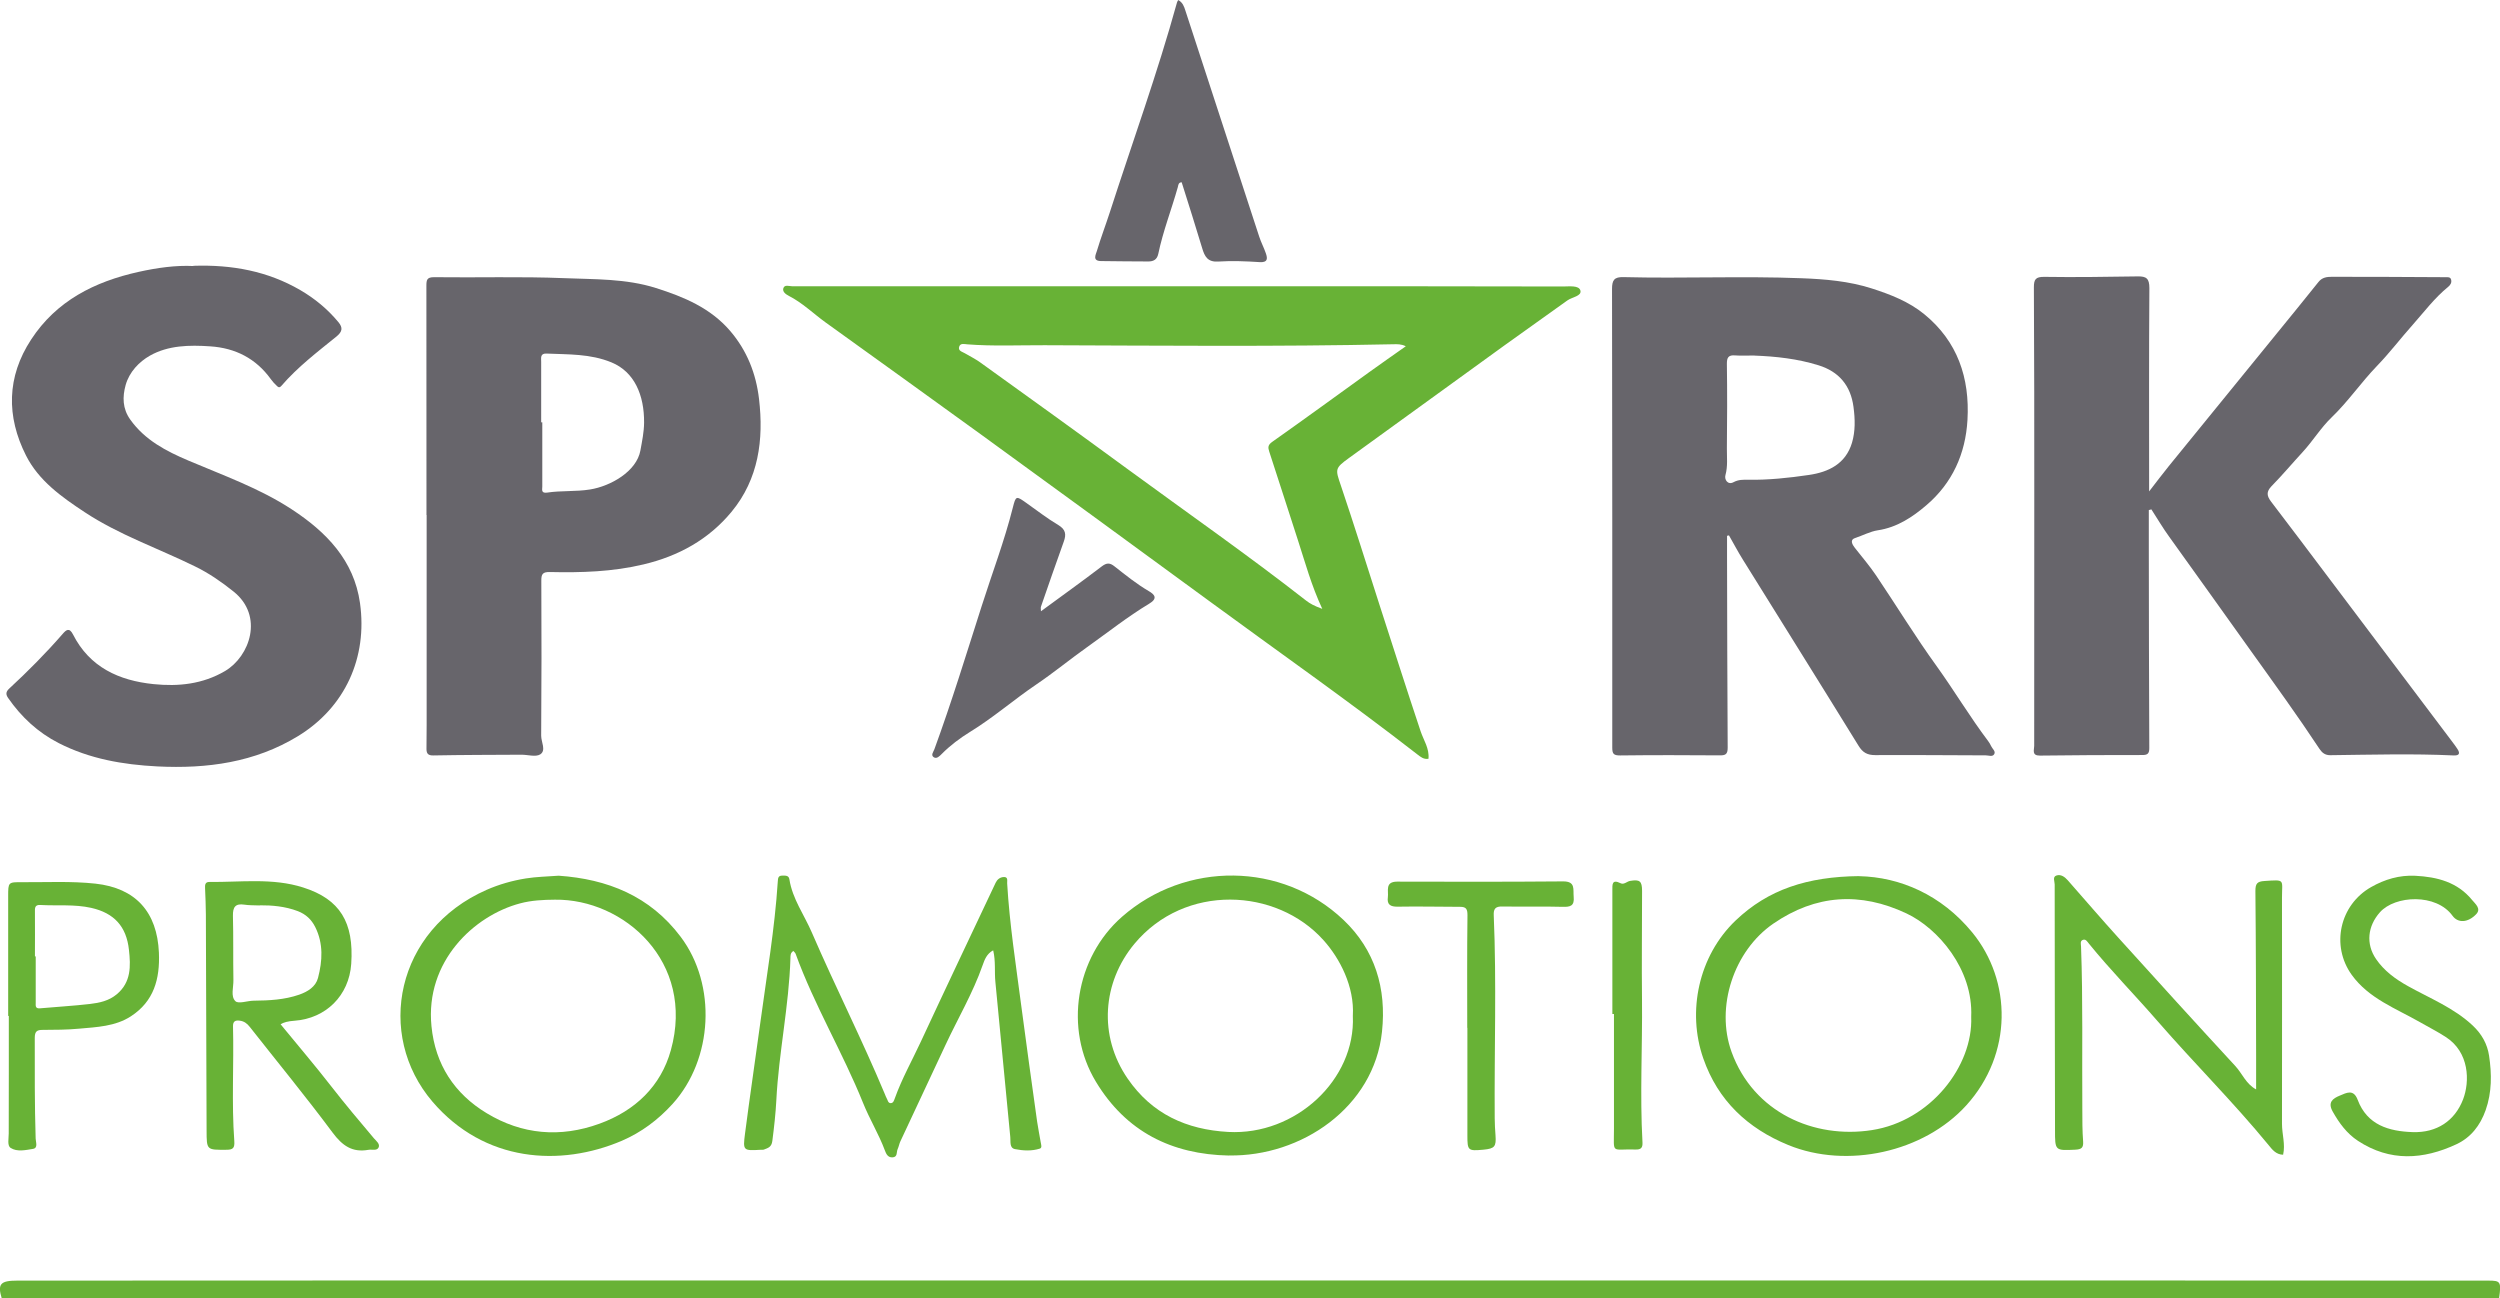 <svg width="181" height="94" viewBox="0 0 181 94" fill="none" xmlns="http://www.w3.org/2000/svg">
<g id="Warstwa_1" clip-path="url(#clip0_523_1850)">
<path id="Vector" d="M0.126 94C-0.187 92.966 0.022 92.716 1.245 92.716C11.167 92.716 21.088 92.705 31.015 92.705C70.539 92.705 110.057 92.705 149.581 92.705C159.769 92.705 169.958 92.71 180.152 92.716C181.051 92.716 181.097 92.792 180.935 94H0.126Z" fill="#68B236"/>
<path id="Vector_2" d="M125.038 38.801C125.038 39.278 125.038 39.754 125.038 40.23C125.049 44.865 125.055 49.506 125.084 54.142C125.084 54.624 124.91 54.694 124.493 54.688C122.092 54.67 119.691 54.664 117.291 54.694C116.833 54.694 116.728 54.583 116.728 54.13C116.734 43.059 116.728 31.988 116.711 20.917C116.711 20.278 116.873 20.045 117.54 20.063C121.831 20.173 126.128 19.976 130.419 20.144C132.141 20.208 133.858 20.353 135.51 20.882C136.867 21.317 138.207 21.84 139.314 22.746C141.726 24.715 142.619 27.358 142.445 30.402C142.306 32.865 141.338 34.985 139.471 36.577C138.473 37.43 137.354 38.185 135.945 38.395C135.406 38.476 134.843 38.778 134.281 38.964C133.927 39.086 134.095 39.417 134.293 39.667C134.814 40.329 135.365 40.974 135.835 41.671C137.302 43.849 138.676 46.103 140.213 48.228C141.494 50.012 142.619 51.9 143.942 53.654C144.029 53.77 144.104 53.898 144.162 54.026C144.249 54.217 144.504 54.391 144.382 54.6C144.26 54.815 143.982 54.688 143.773 54.688C141.106 54.682 138.439 54.653 135.771 54.67C135.191 54.67 134.861 54.49 134.553 53.985C131.782 49.489 128.975 45.011 126.186 40.521C125.826 39.946 125.513 39.347 125.177 38.761C125.131 38.772 125.084 38.784 125.032 38.795L125.038 38.801ZM127.009 25.738C126.551 25.738 126.087 25.767 125.629 25.732C125.142 25.691 125.02 25.877 125.026 26.354C125.055 28.392 125.049 30.425 125.026 32.464C125.02 33.109 125.102 33.748 124.922 34.398C124.829 34.724 125.096 35.136 125.508 34.91C125.867 34.718 126.203 34.729 126.551 34.735C128.036 34.758 129.503 34.602 130.964 34.387C132.402 34.178 133.626 33.579 134.084 32.057C134.333 31.215 134.31 30.344 134.194 29.467C133.991 27.904 133.127 26.899 131.66 26.446C130.146 25.976 128.587 25.802 127.004 25.744L127.009 25.738Z" fill="#67656B"/>
<path id="Vector_3" d="M155.574 36.925C155.574 37.837 155.574 38.755 155.574 39.667C155.58 44.499 155.586 49.326 155.609 54.159C155.609 54.548 155.493 54.664 155.116 54.664C152.64 54.664 150.17 54.67 147.694 54.705C147.079 54.711 147.276 54.293 147.276 54.008C147.276 47.961 147.282 41.92 147.282 35.874C147.282 30.849 147.282 25.825 147.253 20.8C147.253 20.226 147.381 20.04 148.001 20.045C150.257 20.08 152.512 20.045 154.768 20.011C155.4 19.999 155.615 20.167 155.615 20.859C155.58 25.732 155.597 30.611 155.597 35.578C156.102 34.927 156.554 34.323 157.03 33.736C159.616 30.553 162.208 27.376 164.794 24.198C165.82 22.938 166.847 21.683 167.856 20.417C168.122 20.08 168.47 20.04 168.83 20.04C171.573 20.04 174.31 20.051 177.052 20.069C177.215 20.069 177.418 20.04 177.464 20.26C177.511 20.469 177.412 20.632 177.25 20.766C176.27 21.561 175.51 22.578 174.687 23.507C173.811 24.489 173.005 25.552 172.089 26.499C170.941 27.689 170.013 29.06 168.812 30.216C168.041 30.954 167.461 31.912 166.725 32.714C165.965 33.539 165.246 34.398 164.463 35.194C164.063 35.607 164.116 35.909 164.429 36.321C165.797 38.11 167.148 39.911 168.505 41.711C171.532 45.725 174.553 49.739 177.58 53.752C177.696 53.909 177.812 54.06 177.916 54.223C178.131 54.548 178.05 54.711 177.65 54.694C174.669 54.554 171.683 54.641 168.702 54.676C168.349 54.676 168.128 54.513 167.937 54.229C166.348 51.824 164.655 49.489 162.979 47.148C161.002 44.389 159.036 41.618 157.053 38.865C156.589 38.226 156.189 37.541 155.76 36.879C155.696 36.896 155.632 36.913 155.568 36.931L155.574 36.925Z" fill="#67656B"/>
<path id="Vector_4" d="M103.403 54.937C103.067 54.99 102.835 54.786 102.615 54.618C97.663 50.767 92.519 47.166 87.463 43.454C82.012 39.458 76.55 35.473 71.076 31.494C67.312 28.758 63.526 26.051 59.757 23.333C58.875 22.694 58.093 21.922 57.113 21.422C56.898 21.312 56.637 21.126 56.712 20.876C56.8 20.58 57.136 20.725 57.35 20.725C68.924 20.719 80.493 20.719 92.067 20.725C99.101 20.725 106.135 20.725 113.174 20.742C113.621 20.742 114.311 20.644 114.421 21.033C114.531 21.439 113.812 21.509 113.476 21.753C111.962 22.845 110.437 23.914 108.924 25.006C105.172 27.718 101.432 30.437 97.68 33.149C96.631 33.91 96.671 33.957 97.083 35.165C98.04 38 98.933 40.857 99.849 43.709C100.846 46.788 101.826 49.872 102.853 52.945C103.073 53.601 103.496 54.188 103.421 54.937H103.403ZM95.738 44.093C94.932 42.362 94.497 40.73 93.975 39.126C93.279 36.983 92.595 34.84 91.893 32.696C91.794 32.394 91.789 32.214 92.113 31.988C94.468 30.326 96.799 28.625 99.136 26.94C99.988 26.324 100.852 25.726 101.78 25.07C101.444 24.901 101.154 24.919 100.869 24.924C92.456 25.105 84.042 25.023 75.628 24.994C73.761 24.988 71.893 25.076 70.026 24.93C69.829 24.913 69.539 24.832 69.452 25.081C69.336 25.401 69.655 25.459 69.852 25.575C70.223 25.79 70.618 25.988 70.966 26.237C74.526 28.799 78.086 31.355 81.624 33.951C85.944 37.117 90.333 40.178 94.555 43.477C94.845 43.704 95.158 43.872 95.732 44.081L95.738 44.093Z" fill="#68B236"/>
<path id="Vector_5" d="M30.877 37.291C30.877 31.761 30.877 26.226 30.871 20.696C30.871 20.266 30.906 20.063 31.439 20.069C34.565 20.109 37.696 20.011 40.822 20.138C43.048 20.231 45.31 20.162 47.49 20.853C49.52 21.497 51.433 22.293 52.865 23.96C54.083 25.383 54.739 27.05 54.953 28.88C55.301 31.837 54.924 34.677 52.97 37.047C51.317 39.051 49.137 40.259 46.591 40.863C44.353 41.398 42.092 41.467 39.813 41.415C39.279 41.404 39.186 41.572 39.192 42.06C39.21 45.795 39.21 49.535 39.181 53.27C39.181 53.729 39.557 54.333 39.111 54.618C38.786 54.821 38.218 54.641 37.76 54.641C35.626 54.653 33.492 54.653 31.358 54.694C30.981 54.699 30.883 54.542 30.877 54.24C30.877 53.66 30.889 53.079 30.889 52.498C30.889 47.427 30.889 42.356 30.889 37.285C30.889 37.285 30.889 37.285 30.883 37.285L30.877 37.291ZM39.175 30.576C39.175 30.576 39.233 30.576 39.262 30.576C39.262 32.127 39.262 33.678 39.262 35.229C39.262 35.432 39.157 35.728 39.61 35.665C40.636 35.508 41.68 35.606 42.718 35.438C44.208 35.2 46.093 34.131 46.365 32.615C46.487 31.947 46.626 31.273 46.632 30.605C46.649 28.613 45.936 26.923 44.272 26.237C42.735 25.604 41.146 25.668 39.563 25.598C39.099 25.581 39.181 25.918 39.181 26.202C39.181 27.66 39.181 29.113 39.181 30.57L39.175 30.576Z" fill="#67656B"/>
<path id="Vector_6" d="M14.003 19.244C16.827 19.151 19.39 19.639 21.732 20.998C22.782 21.608 23.721 22.38 24.504 23.327C24.84 23.734 24.782 24.013 24.371 24.355C22.979 25.482 21.553 26.568 20.375 27.933C20.213 28.119 20.126 28.015 20.039 27.933C19.883 27.788 19.732 27.626 19.604 27.445C18.526 25.953 17.047 25.198 15.226 25.076C13.713 24.971 12.176 25 10.854 25.749C10.077 26.191 9.364 26.923 9.097 27.875C8.859 28.735 8.865 29.583 9.428 30.373C10.489 31.866 12.031 32.662 13.643 33.347C16.183 34.427 18.793 35.351 21.118 36.873C23.623 38.511 25.629 40.567 26.064 43.663C26.615 47.601 24.997 51.208 21.57 53.299C18.456 55.199 15 55.669 11.393 55.489C8.894 55.361 6.488 54.943 4.249 53.799C2.748 53.032 1.541 51.911 0.585 50.529C0.405 50.267 0.422 50.081 0.672 49.849C2.023 48.6 3.322 47.293 4.534 45.899C4.789 45.603 5.015 45.411 5.282 45.928C6.488 48.31 8.616 49.274 11.115 49.53C12.913 49.715 14.675 49.535 16.293 48.583C18.085 47.526 19.123 44.598 16.908 42.827C16.032 42.124 15.122 41.496 14.119 41.008C11.451 39.696 8.616 38.726 6.122 37.076C4.458 35.978 2.806 34.805 1.884 32.981C0.451 30.146 0.486 27.283 2.255 24.582C4.087 21.776 6.847 20.394 10.031 19.685C11.388 19.383 12.745 19.197 14.003 19.261V19.244Z" fill="#67656B"/>
<path id="Vector_7" d="M71.898 68.808C71.434 69.058 71.283 69.488 71.144 69.877C70.437 71.898 69.347 73.74 68.448 75.668C67.364 77.997 66.268 80.321 65.183 82.644C65.102 82.819 65.073 83.016 64.992 83.19C64.888 83.405 65.009 83.783 64.603 83.794C64.273 83.8 64.157 83.539 64.064 83.289C63.623 82.104 62.956 81.024 62.487 79.856C61.008 76.185 58.956 72.781 57.604 69.058C57.575 68.977 57.494 68.919 57.442 68.849C57.21 68.994 57.233 69.192 57.227 69.383C57.123 72.828 56.381 76.214 56.207 79.653C56.155 80.64 56.044 81.622 55.917 82.604C55.859 83.062 55.598 83.115 55.302 83.231C55.239 83.254 55.157 83.237 55.088 83.243C53.812 83.318 53.777 83.318 53.94 82.069C54.288 79.38 54.688 76.691 55.053 74.001C55.511 70.615 56.091 67.246 56.311 63.83C56.329 63.592 56.329 63.389 56.642 63.395C56.862 63.395 57.106 63.366 57.152 63.662C57.372 65.085 58.231 66.241 58.782 67.525C60.48 71.451 62.417 75.273 64.07 79.229C64.105 79.316 64.139 79.409 64.186 79.496C64.273 79.635 64.284 79.868 64.487 79.868C64.684 79.868 64.731 79.659 64.789 79.508C65.299 78.09 66.036 76.778 66.668 75.418C68.454 71.573 70.275 67.745 72.084 63.912C72.194 63.679 72.391 63.517 72.652 63.499C73.011 63.47 72.907 63.772 72.919 63.958C73.093 66.915 73.551 69.836 73.933 72.77C74.299 75.581 74.699 78.387 75.087 81.198C75.157 81.703 75.267 82.197 75.348 82.702C75.371 82.859 75.47 83.103 75.279 83.161C74.693 83.347 74.073 83.312 73.487 83.196C73.069 83.115 73.18 82.65 73.145 82.325C72.785 78.584 72.432 74.838 72.066 71.097C71.991 70.359 72.095 69.604 71.91 68.82L71.898 68.808Z" fill="#68B236"/>
<path id="Vector_8" d="M134.609 63.435C137.566 63.499 140.553 64.783 142.785 67.501C145.667 71.01 145.731 76.307 142.362 80.025C139.277 83.428 133.722 84.642 129.471 82.9C126.526 81.692 124.38 79.682 123.319 76.632C122.13 73.229 122.977 69.209 125.656 66.647C128.016 64.394 130.857 63.47 134.609 63.43V63.435ZM142.715 73.618C142.872 70.179 140.315 67.205 138.024 66.13C134.696 64.562 131.472 64.754 128.393 66.868C125.517 68.843 124.189 72.921 125.366 76.162C126.96 80.553 131.344 82.47 135.525 81.82C139.781 81.163 142.86 77.167 142.715 73.618Z" fill="#68B236"/>
<path id="Vector_9" d="M40.446 63.401C43.972 63.645 47.057 64.864 49.283 67.827C51.905 71.312 51.626 76.691 48.692 79.926C47.648 81.076 46.436 81.982 45.022 82.592C40.568 84.491 35.077 84.16 31.313 79.763C27.156 74.901 28.658 67.321 35.222 64.429C36.132 64.028 37.095 63.755 38.075 63.598C38.84 63.476 39.617 63.464 40.446 63.401ZM40.18 65.137C39.333 65.143 38.475 65.184 37.657 65.404C34.317 66.287 30.774 69.61 31.238 74.292C31.511 77.08 32.908 79.188 35.233 80.594C37.791 82.145 40.562 82.389 43.404 81.355C45.984 80.42 47.846 78.642 48.57 76.034C50.35 69.627 45.161 65.073 40.18 65.137Z" fill="#68B236"/>
<path id="Vector_10" d="M88.969 83.661C84.823 83.579 81.524 81.93 79.344 78.317C77.024 74.483 77.871 69.325 81.234 66.374C85.838 62.337 92.82 62.378 97.273 66.607C99.546 68.767 100.393 71.556 100.056 74.698C99.477 80.17 94.217 83.748 88.963 83.655L88.969 83.661ZM97.946 73.548C98.073 71.428 97 69.377 95.817 68.065C92.414 64.272 85.786 63.946 82.133 68.332C79.813 71.12 79.512 75 81.645 78.096C83.408 80.658 85.902 81.784 88.929 81.953C93.8 82.214 98.154 78.172 97.946 73.554V73.548Z" fill="#68B236"/>
<path id="Vector_11" d="M163.343 78.874C163.343 78.038 163.343 77.248 163.343 76.458C163.332 72.479 163.332 68.495 163.291 64.516C163.291 63.981 163.407 63.819 163.946 63.784C165.477 63.685 165.216 63.65 165.216 64.986C165.216 70.446 165.228 75.906 165.216 81.372C165.216 82.116 165.471 82.847 165.297 83.603C164.775 83.591 164.503 83.219 164.242 82.9C161.702 79.804 158.861 76.981 156.234 73.96C154.587 72.061 152.819 70.266 151.23 68.309C151.119 68.175 151.004 67.948 150.772 68.059C150.592 68.146 150.661 68.361 150.667 68.524C150.812 72.456 150.731 76.383 150.76 80.315C150.76 81.093 150.76 81.872 150.818 82.644C150.853 83.121 150.673 83.213 150.255 83.237C148.777 83.306 148.783 83.318 148.783 81.802C148.777 75.877 148.759 69.958 148.759 64.034C148.759 63.813 148.591 63.487 148.881 63.389C149.2 63.278 149.484 63.482 149.705 63.731C150.922 65.114 152.123 66.514 153.358 67.879C156.17 70.992 158.994 74.1 161.835 77.178C162.34 77.724 162.607 78.48 163.343 78.874Z" fill="#68B236"/>
<path id="Vector_12" d="M85.298 2.0449e-05C85.622 0.168 85.727 0.465 85.82 0.761C87.6 6.215 89.38 11.675 91.166 17.13C91.299 17.542 91.508 17.931 91.647 18.338C91.786 18.738 91.781 19.017 91.189 18.977C90.198 18.913 89.2 18.872 88.209 18.936C87.437 18.988 87.217 18.576 87.037 17.966C86.562 16.374 86.052 14.789 85.553 13.197C85.315 13.203 85.309 13.406 85.275 13.546C84.822 15.16 84.202 16.735 83.86 18.378C83.767 18.814 83.489 18.93 83.135 18.93C81.992 18.93 80.856 18.913 79.713 18.901C79.07 18.895 79.337 18.431 79.412 18.175C79.696 17.228 80.05 16.299 80.357 15.352C81.987 10.299 83.802 5.297 85.216 0.174C85.234 0.11 85.275 0.052 85.315 -0.012L85.298 2.0449e-05Z" fill="#67656B"/>
<path id="Vector_13" d="M75.365 44.255C76.872 43.146 78.34 42.1 79.766 41.008C80.126 40.735 80.352 40.735 80.694 41.008C81.494 41.636 82.283 42.275 83.164 42.792C83.616 43.053 83.831 43.332 83.199 43.709C81.627 44.656 80.189 45.8 78.699 46.858C77.47 47.729 76.287 48.705 75.04 49.547C73.399 50.657 71.909 51.963 70.21 53.003C69.502 53.439 68.789 53.973 68.18 54.589C68.029 54.74 67.826 54.955 67.618 54.833C67.363 54.682 67.577 54.438 67.647 54.252C68.899 50.831 69.966 47.346 71.074 43.878C71.828 41.508 72.715 39.185 73.324 36.768C73.55 35.88 73.567 35.891 74.292 36.402C75.063 36.948 75.811 37.529 76.617 38.011C77.157 38.331 77.209 38.685 77.017 39.214C76.455 40.776 75.91 42.35 75.365 43.924C75.336 44.006 75.365 44.099 75.365 44.255Z" fill="#67656B"/>
<path id="Vector_14" d="M20.315 74.158C21.538 75.651 22.797 77.126 23.985 78.654C24.983 79.938 26.026 81.175 27.076 82.418C27.233 82.598 27.54 82.83 27.406 83.086C27.279 83.335 26.925 83.202 26.67 83.248C25.505 83.457 24.785 82.946 24.084 82.005C22.147 79.403 20.083 76.888 18.076 74.338C17.885 74.094 17.671 73.937 17.363 73.897C17.033 73.85 16.859 73.943 16.87 74.315C16.94 77.08 16.76 79.845 16.963 82.609C16.998 83.103 16.882 83.243 16.401 83.243C14.957 83.254 14.963 83.272 14.957 81.854C14.939 76.638 14.922 71.422 14.905 66.206C14.905 65.573 14.87 64.946 14.847 64.312C14.835 64.074 14.847 63.848 15.16 63.854C17.433 63.877 19.735 63.546 21.95 64.254C24.617 65.102 25.632 66.775 25.429 69.784C25.273 72.073 23.602 73.74 21.312 73.902C20.86 73.933 20.527 74.019 20.315 74.158ZM18.801 65.555C18.372 65.538 18.024 65.55 17.694 65.497C17.044 65.399 16.853 65.666 16.864 66.299C16.905 67.85 16.87 69.407 16.899 70.957C16.911 71.48 16.685 72.137 17.044 72.485C17.265 72.7 17.908 72.456 18.36 72.45C19.48 72.439 20.593 72.386 21.66 72.015C22.275 71.8 22.855 71.445 23.023 70.806C23.347 69.569 23.423 68.315 22.82 67.112C22.547 66.572 22.147 66.194 21.567 65.968C20.639 65.614 19.683 65.538 18.801 65.544V65.555Z" fill="#68B236"/>
<path id="Vector_15" d="M0.592 73.554C0.592 70.667 0.592 67.78 0.592 64.893C0.592 63.865 0.592 63.865 1.601 63.871C3.369 63.883 5.138 63.784 6.907 63.975C9.823 64.295 11.377 66.026 11.505 68.971C11.586 70.882 11.139 72.497 9.481 73.577C8.35 74.315 7.005 74.361 5.712 74.477C4.842 74.559 3.967 74.559 3.097 74.564C2.679 74.564 2.517 74.663 2.517 75.145C2.517 77.573 2.505 79.996 2.581 82.424C2.586 82.685 2.772 83.115 2.389 83.179C1.856 83.266 1.241 83.411 0.771 83.109C0.511 82.946 0.632 82.429 0.632 82.069C0.632 80.64 0.632 79.206 0.638 77.777C0.638 76.371 0.638 74.96 0.638 73.554C0.621 73.554 0.603 73.554 0.586 73.554H0.592ZM2.534 69.244C2.534 69.244 2.569 69.244 2.586 69.244C2.586 70.359 2.586 71.474 2.586 72.59C2.586 72.799 2.534 73.037 2.9 73.002C4.106 72.892 5.312 72.828 6.512 72.688C7.202 72.607 7.886 72.462 8.461 71.98C9.504 71.103 9.464 69.941 9.336 68.773C9.156 67.072 8.258 66.102 6.605 65.73C5.387 65.457 4.146 65.59 2.917 65.521C2.511 65.497 2.523 65.747 2.529 66.043C2.54 67.112 2.529 68.175 2.529 69.244H2.534Z" fill="#68B236"/>
<path id="Vector_16" d="M174.869 63.406C176.446 63.488 177.919 63.859 178.98 65.16C179.212 65.445 179.664 65.788 179.27 66.194C178.673 66.81 177.96 66.845 177.565 66.305C176.382 64.667 173.402 64.818 172.306 66.049C171.419 67.048 171.274 68.332 172.022 69.43C172.613 70.295 173.431 70.888 174.324 71.387C175.924 72.282 177.652 72.961 179.027 74.251C179.676 74.861 180.082 75.581 180.209 76.435C180.407 77.759 180.418 79.078 179.96 80.379C179.566 81.488 178.887 82.36 177.838 82.847C175.437 83.963 173.037 84.12 170.717 82.598C169.911 82.069 169.354 81.308 168.885 80.472C168.514 79.81 168.885 79.531 169.401 79.322C169.882 79.124 170.392 78.822 170.694 79.624C171.384 81.459 172.961 81.907 174.678 81.965C176.429 82.023 177.728 81.146 178.325 79.601C178.824 78.299 178.795 76.179 177.061 75.07C176.458 74.681 175.814 74.355 175.199 74.001C173.46 73.008 171.5 72.293 170.265 70.58C168.74 68.46 169.395 65.515 171.668 64.225C172.66 63.662 173.715 63.348 174.875 63.406H174.869Z" fill="#68B236"/>
<path id="Vector_17" d="M106.228 74.413C106.228 71.695 106.21 68.977 106.245 66.258C106.245 65.811 106.147 65.654 105.712 65.654C104.21 65.654 102.708 65.614 101.206 65.643C100.673 65.654 100.406 65.497 100.481 64.963C100.545 64.504 100.249 63.83 101.16 63.83C105.161 63.842 109.162 63.848 113.163 63.813C114.091 63.807 113.882 64.388 113.934 64.928C113.998 65.59 113.697 65.672 113.128 65.654C111.673 65.614 110.217 65.654 108.768 65.631C108.281 65.619 108.124 65.788 108.147 66.264C108.356 71.167 108.182 76.069 108.217 80.966C108.217 81.378 108.246 81.79 108.275 82.203C108.333 83.01 108.217 83.161 107.399 83.237C106.28 83.341 106.239 83.301 106.239 82.209C106.239 79.612 106.239 77.016 106.239 74.419L106.228 74.413Z" fill="#68B236"/>
<path id="Vector_18" d="M116.735 73.42C116.735 70.435 116.735 67.449 116.735 64.463C116.735 64.051 116.689 63.627 117.332 63.947C117.576 64.069 117.785 63.819 118.017 63.778C118.718 63.656 118.886 63.79 118.886 64.504C118.886 67.124 118.852 69.749 118.881 72.369C118.915 75.813 118.724 79.258 118.915 82.702C118.939 83.086 118.811 83.237 118.434 83.225C116.613 83.167 116.851 83.62 116.851 81.715C116.851 78.95 116.851 76.179 116.851 73.415C116.816 73.415 116.776 73.415 116.741 73.415L116.735 73.42Z" fill="#68B236"/>
</g>
<defs>
<clipPath id="clip0_523_1850">
<rect width="181" height="94" fill="white"/>
</clipPath>
</defs>
</svg>
